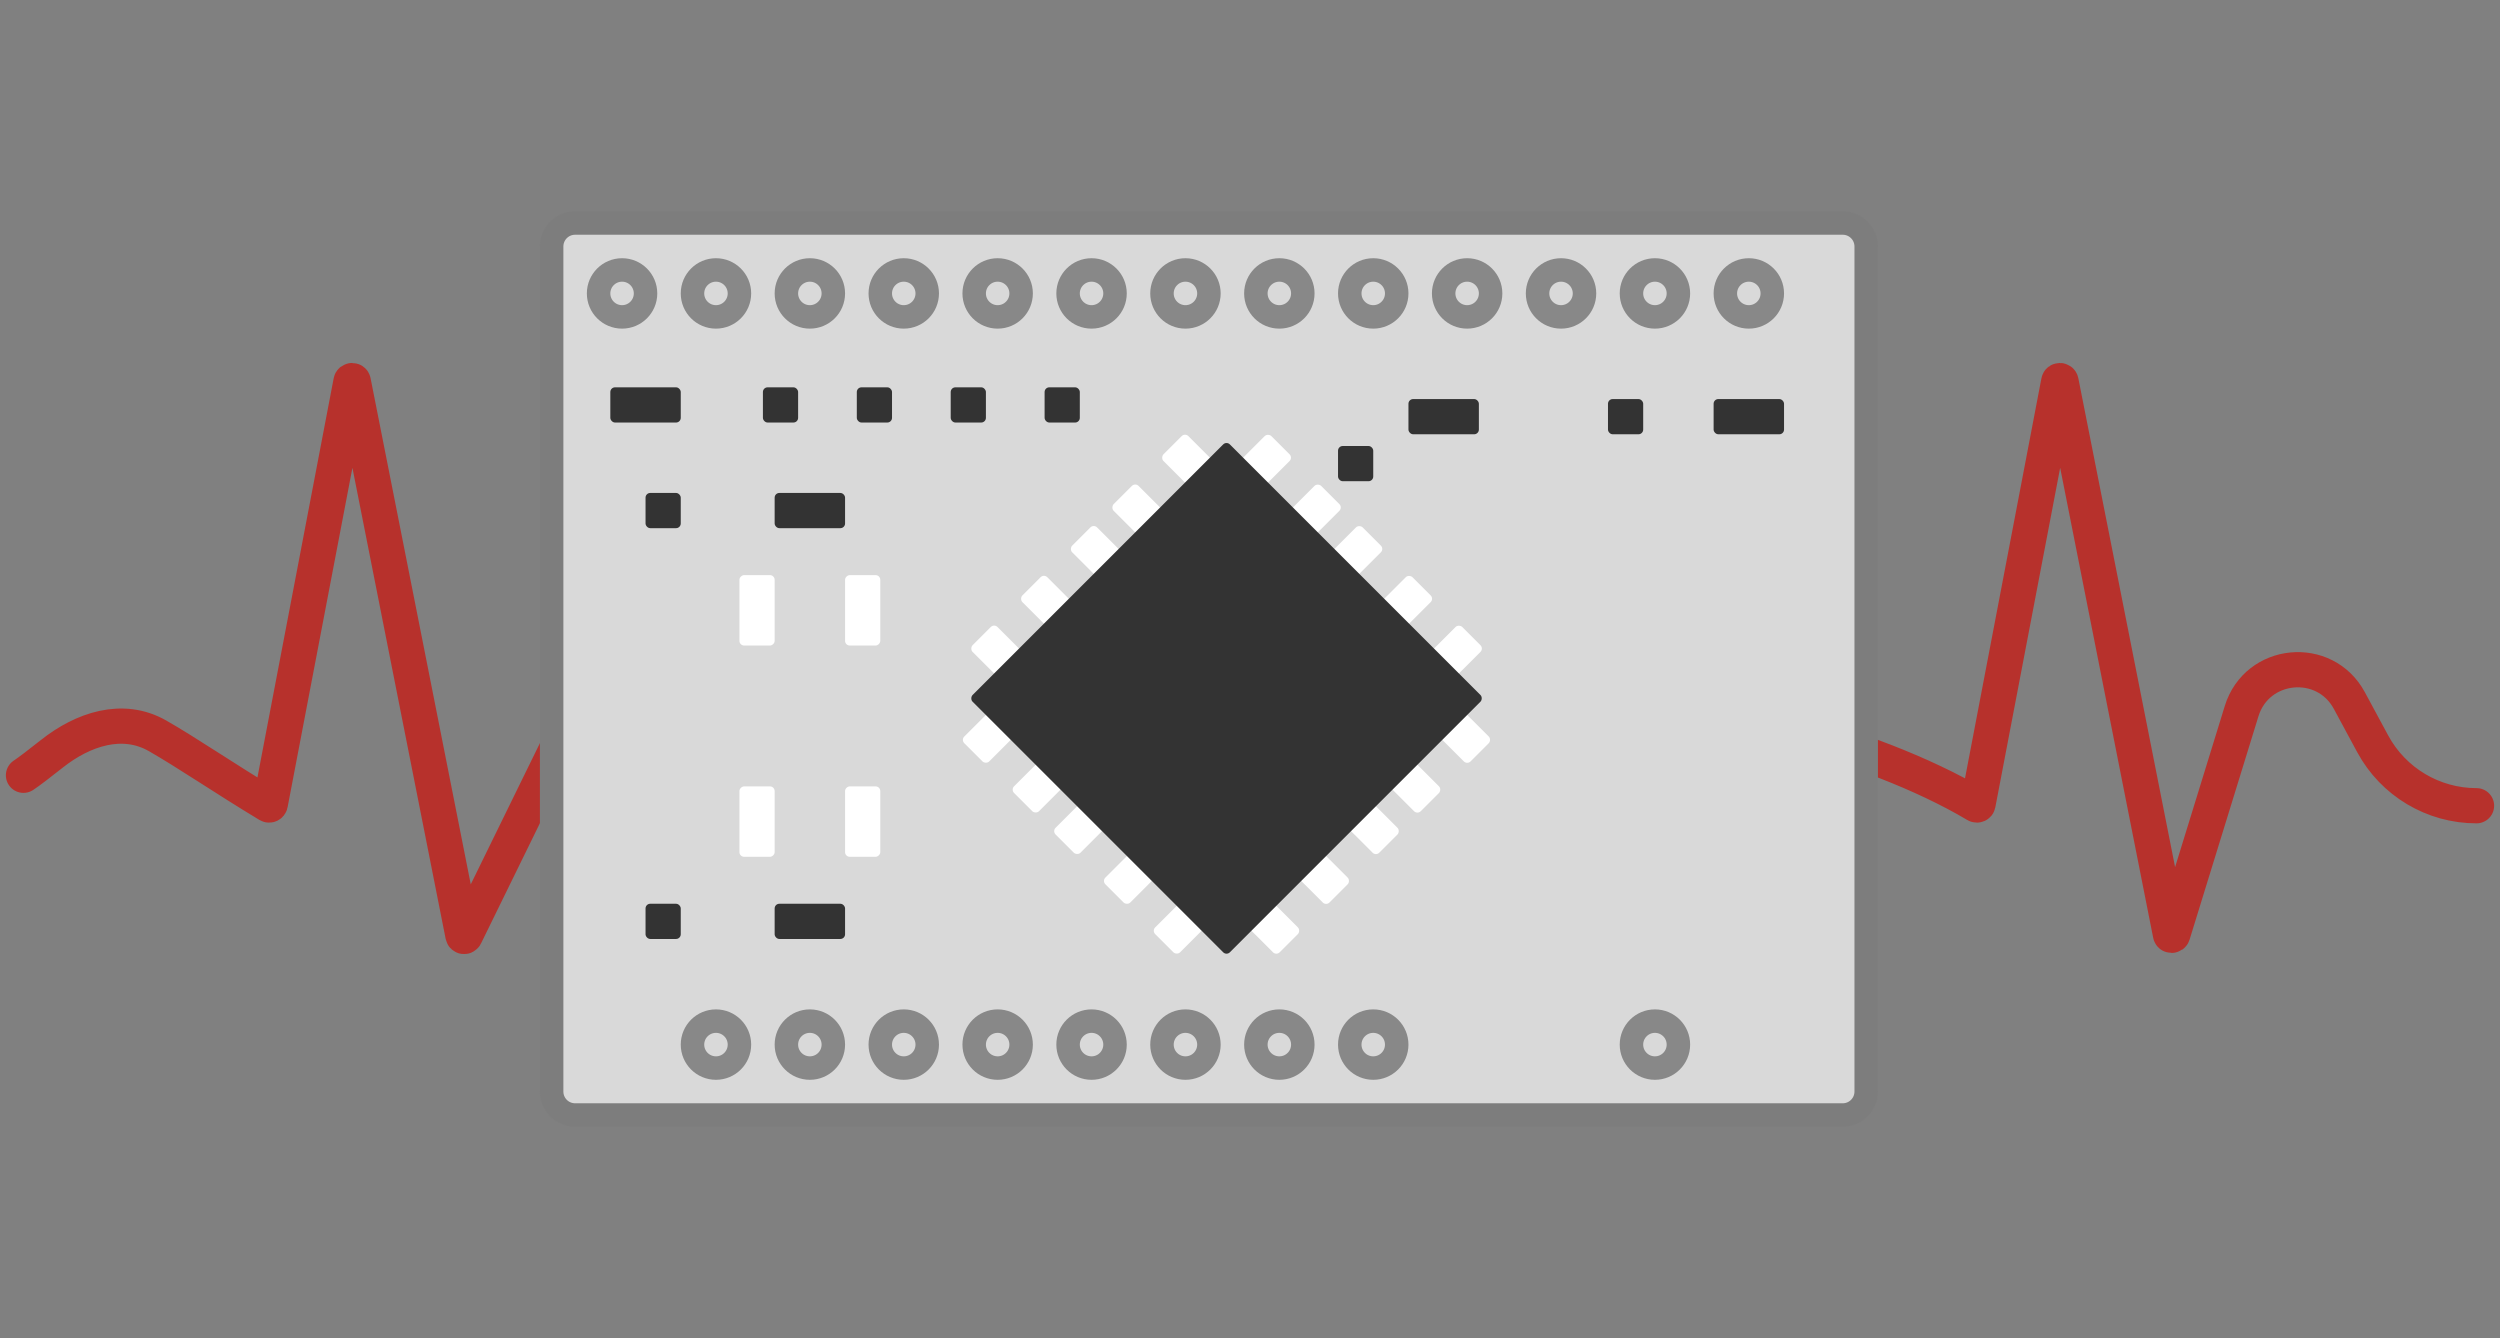 <svg width="213" height="114" viewBox="0 0 213 114" fill="none" xmlns="http://www.w3.org/2000/svg">
<rect x="0" y="0" width="213" height="114" fill="#808080" stroke="none"/>
<path d="M133 67.676C138.016 67.676 140.721 67.01 143.875 64.842C146.691 62.907 149.902 61.588 153.206 62.456C157.676 63.631 163.764 65.822 168.378 68.575C168.438 68.611 168.514 68.576 168.527 68.508L175.404 32.505C175.424 32.397 175.579 32.397 175.6 32.505L184.923 79.611C184.943 79.713 185.086 79.721 185.117 79.621L190.986 60.587C192.292 56.35 198.058 55.784 200.164 59.686L202.151 63.368C203.906 66.621 207.304 68.649 211 68.649V68.649" stroke="#B7312C" stroke-width="3" stroke-linecap="round"/>
<path d="M77 67.351L72.565 67.683C67.259 68.08 62.14 65.637 59.112 61.262L57.852 59.442C55.679 56.303 50.93 56.66 49.251 60.089L39.63 79.734C39.588 79.82 39.461 79.803 39.443 79.709L30.1 32.505C30.078 32.397 29.924 32.397 29.904 32.505L23.027 68.508C23.014 68.576 22.936 68.61 22.876 68.574C19.017 66.244 15.922 64.118 13.422 62.691C10.454 60.998 7.082 62.111 4.404 64.234C3.384 65.042 2.462 65.749 2 66.054" stroke="#B7312C" stroke-width="3" stroke-linecap="round"/>
<path d="M49 95C47.895 95 47 94.105 47 93L47 21C47 19.895 47.895 19 49 19L157 19C158.105 19 159 19.895 159 21L159 93C159 94.105 158.105 95 157 95L49 95Z" fill="#D9D9D9" stroke="#7D7D7D" stroke-width="2"/>
<rect x="102" y="51" width="4" height="2" rx="0.4" transform="rotate(-90 102 51)" fill="#333333"/>
<circle cx="61" cy="89" r="2" fill="#D9D9D9" stroke="#888888" stroke-width="2"/>
<circle cx="69" cy="89" r="2" fill="#D9D9D9" stroke="#888888" stroke-width="2"/>
<circle cx="77" cy="89" r="2" fill="#D9D9D9" stroke="#888888" stroke-width="2"/>
<circle cx="85" cy="89" r="2" fill="#D9D9D9" stroke="#888888" stroke-width="2"/>
<circle cx="93" cy="89" r="2" fill="#D9D9D9" stroke="#888888" stroke-width="2"/>
<circle cx="101" cy="89" r="2" fill="#D9D9D9" stroke="#888888" stroke-width="2"/>
<circle cx="109" cy="89" r="2" fill="#D9D9D9" stroke="#888888" stroke-width="2"/>
<circle cx="117" cy="89" r="2" fill="#D9D9D9" stroke="#888888" stroke-width="2"/>
<circle cx="141" cy="89" r="2" fill="#D9D9D9" stroke="#888888" stroke-width="2"/>
<circle cx="53" cy="25" r="2" fill="#D9D9D9" stroke="#888888" stroke-width="2"/>
<circle cx="61" cy="25" r="2" fill="#D9D9D9" stroke="#888888" stroke-width="2"/>
<circle cx="69" cy="25" r="2" fill="#D9D9D9" stroke="#888888" stroke-width="2"/>
<circle cx="77" cy="25" r="2" fill="#D9D9D9" stroke="#888888" stroke-width="2"/>
<circle cx="85" cy="25" r="2" fill="#D9D9D9" stroke="#888888" stroke-width="2"/>
<circle cx="93" cy="25" r="2" fill="#D9D9D9" stroke="#888888" stroke-width="2"/>
<circle cx="101" cy="25" r="2" fill="#D9D9D9" stroke="#888888" stroke-width="2"/>
<circle cx="109" cy="25" r="2" fill="#D9D9D9" stroke="#888888" stroke-width="2"/>
<circle cx="117" cy="25" r="2" fill="#D9D9D9" stroke="#888888" stroke-width="2"/>
<circle cx="125" cy="25" r="2" fill="#D9D9D9" stroke="#888888" stroke-width="2"/>
<circle cx="133" cy="25" r="2" fill="#D9D9D9" stroke="#888888" stroke-width="2"/>
<circle cx="141" cy="25" r="2" fill="#D9D9D9" stroke="#888888" stroke-width="2"/>
<circle cx="149" cy="25" r="2" fill="#D9D9D9" stroke="#888888" stroke-width="2"/>
<rect x="104.5" y="77.178" width="6" height="3" rx="0.4" transform="rotate(135 104.5 77.178)" fill="white"/>
<rect x="100.257" y="72.935" width="6" height="3" rx="0.4" transform="rotate(135 100.257 72.935)" fill="white"/>
<rect x="96.015" y="68.692" width="6" height="3" rx="0.4" transform="rotate(135 96.015 68.692)" fill="white"/>
<rect x="92.479" y="65.157" width="6" height="3" rx="0.4" transform="rotate(135 92.479 65.157)" fill="white"/>
<rect x="88.237" y="60.915" width="6" height="3" rx="0.4" transform="rotate(135 88.237 60.915)" fill="white"/>
<rect x="126.42" y="55.257" width="6" height="3" rx="0.4" transform="rotate(135 126.42 55.257)" fill="white"/>
<rect x="122.178" y="51.015" width="6" height="3" rx="0.4" transform="rotate(135 122.178 51.015)" fill="white"/>
<rect x="117.935" y="46.772" width="6" height="3" rx="0.4" transform="rotate(135 117.935 46.772)" fill="white"/>
<rect x="114.4" y="43.236" width="6" height="3" rx="0.4" transform="rotate(135 114.4 43.236)" fill="white"/>
<rect x="110.157" y="38.994" width="6" height="3" rx="0.4" transform="rotate(135 110.157 38.994)" fill="white"/>
<rect x="108.743" y="81.42" width="6" height="3" rx="0.4" transform="rotate(-135 108.743 81.42)" fill="white"/>
<rect x="112.985" y="77.178" width="6" height="3" rx="0.4" transform="rotate(-135 112.985 77.178)" fill="white"/>
<rect x="117.228" y="72.935" width="6" height="3" rx="0.4" transform="rotate(-135 117.228 72.935)" fill="white"/>
<rect x="120.763" y="69.399" width="6" height="3" rx="0.4" transform="rotate(-135 120.763 69.399)" fill="white"/>
<rect x="125.006" y="65.157" width="6" height="3" rx="0.4" transform="rotate(-135 125.006 65.157)" fill="white"/>
<rect x="86.822" y="59.5" width="6" height="3" rx="0.4" transform="rotate(-135 86.822 59.5)" fill="white"/>
<rect x="91.065" y="55.257" width="6" height="3" rx="0.4" transform="rotate(-135 91.065 55.257)" fill="white"/>
<rect x="95.308" y="51.015" width="6" height="3" rx="0.4" transform="rotate(-135 95.308 51.015)" fill="white"/>
<rect x="98.843" y="47.479" width="6" height="3" rx="0.4" transform="rotate(-135 98.843 47.479)" fill="white"/>
<rect x="103.086" y="43.236" width="6" height="3" rx="0.4" transform="rotate(-135 103.086 43.236)" fill="white"/>
<rect x="104.5" y="81.42" width="31" height="31" rx="0.4" transform="rotate(-135 104.5 81.42)" fill="#333333"/>
<rect x="66" y="49" width="6" height="3" rx="0.4" transform="rotate(90 66 49)" fill="white"/>
<rect x="66" y="67" width="6" height="3" rx="0.4" transform="rotate(90 66 67)" fill="white"/>
<rect x="75" y="49" width="6" height="3" rx="0.4" transform="rotate(90 75 49)" fill="white"/>
<rect x="75" y="67" width="6" height="3" rx="0.4" transform="rotate(90 75 67)" fill="white"/>
<mask id="path-52-inside-1_33_1043" fill="white">
<rect x="63" y="70" width="18" height="12" rx="0.4" transform="rotate(-90 63 70)"/>
</mask>
<rect x="63" y="70" width="18" height="12" rx="0.4" transform="rotate(-90 63 70)" fill="white" stroke="#FFA100" stroke-width="4" mask="url(#path-52-inside-1_33_1043)"/>
<rect x="52" y="33" width="6" height="3" rx="0.4" fill="#333333"/>
<rect x="120" y="34" width="6" height="3" rx="0.4" fill="#333333"/>
<rect x="89" y="33" width="3" height="3" rx="0.4" fill="#333333"/>
<rect x="81" y="33" width="3" height="3" rx="0.4" fill="#333333"/>
<rect x="73" y="33" width="3" height="3" rx="0.4" fill="#333333"/>
<rect x="65" y="33" width="3" height="3" rx="0.4" fill="#333333"/>
<rect x="55" y="42" width="3" height="3" rx="0.4" fill="#333333"/>
<rect x="55" y="77" width="3" height="3" rx="0.4" fill="#333333"/>
<rect x="114" y="38" width="3" height="3" rx="0.4" fill="#333333"/>
<rect x="137" y="34" width="3" height="3" rx="0.4" fill="#333333"/>
<rect x="146" y="34" width="6" height="3" rx="0.4" fill="#333333"/>
<rect x="66" y="77" width="6" height="3" rx="0.4" fill="#333333"/>
<rect x="66" y="42" width="6" height="3" rx="0.4" fill="#333333"/>
</svg>
